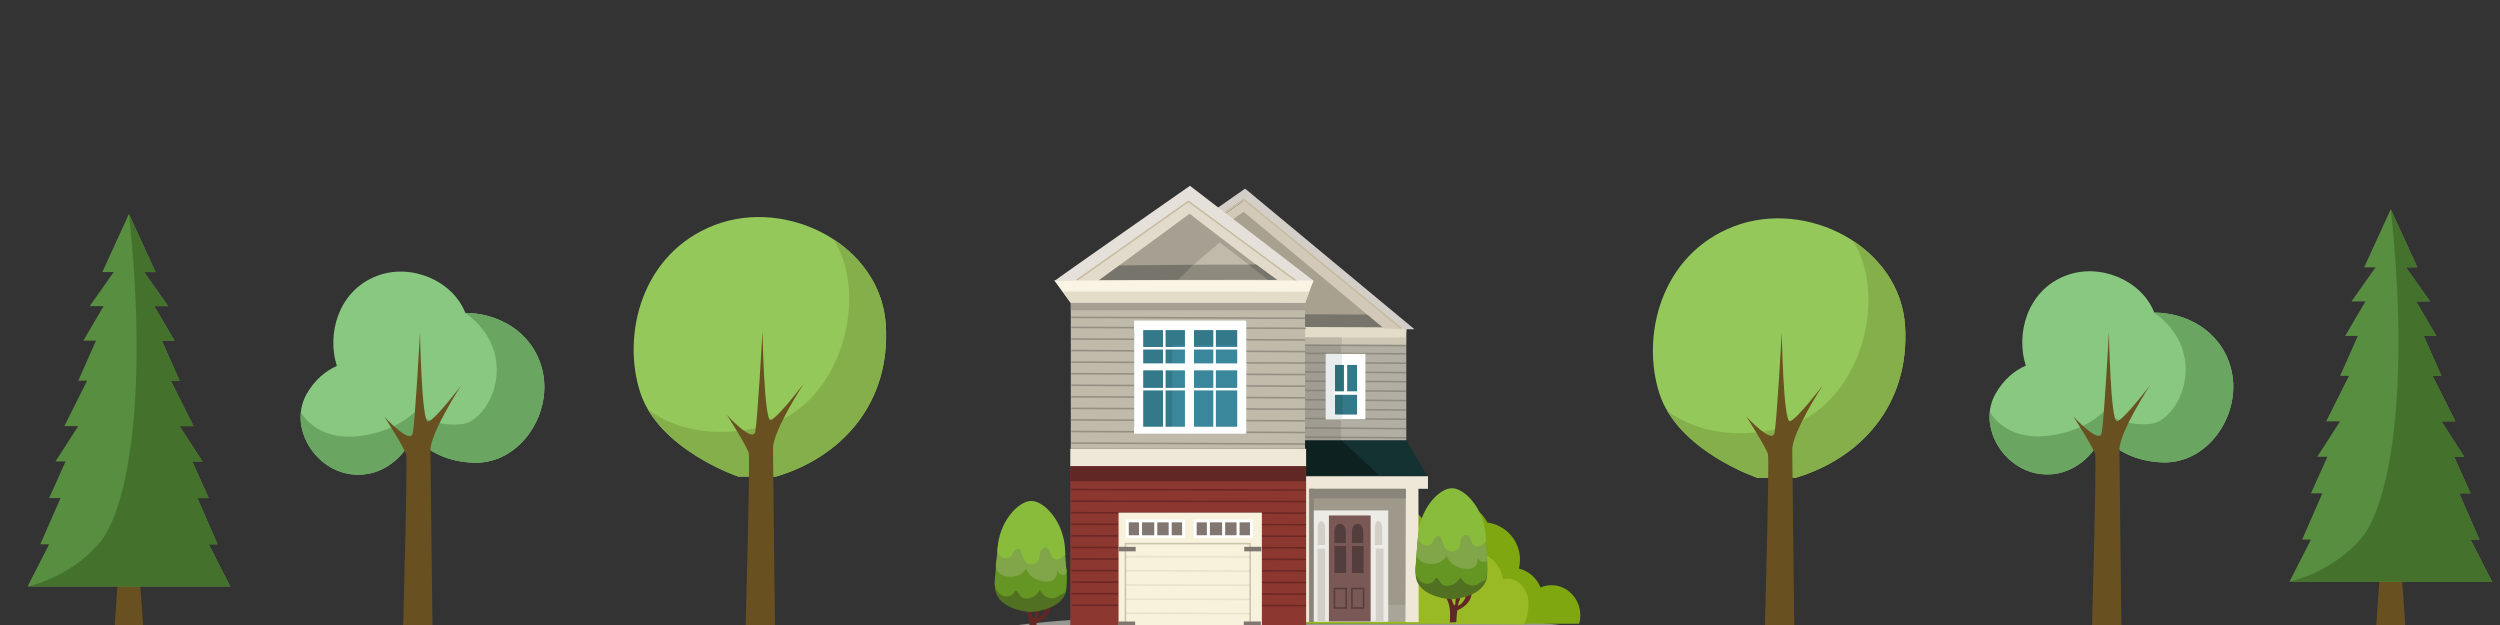 <?xml version="1.0" encoding="utf-8"?>
<!-- Generator: Adobe Illustrator 16.0.0, SVG Export Plug-In . SVG Version: 6.00 Build 0)  -->
<!DOCTYPE svg PUBLIC "-//W3C//DTD SVG 1.1//EN" "http://www.w3.org/Graphics/SVG/1.1/DTD/svg11.dtd">
<svg version="1.1" id="Layer_1" xmlns="http://www.w3.org/2000/svg" xmlns:xlink="http://www.w3.org/1999/xlink" x="0px" y="0px"
	 width="1600px" height="400px" viewBox="0 0 1600 400" enable-background="new 0 0 1600 400" xml:space="preserve">
<rect x="0" y="0" width="1600" height="400" fill="#333333" stroke="none"/>
<g>
	<ellipse fill="#C6C2AF" cx="270.387" cy="418.351" rx="43.336" ry="17.201"/>
	<g>
		<g>
			<path fill="#88C881" d="M346.71,235.281c-6.696-23.843-28.815-34.948-48.894-35.02c-8.073-20.738-34.867-32.018-56.598-23.676
				c-25.203,9.674-32.037,37.818-25.631,57.607c0.002,0.005,0.003,0.008,0.005,0.014c-7.563,3.321-14.297,9.144-19.279,17.826
				c-11.34,19.762,3.284,46.114,25.27,50.959c20.084,4.43,36.574-8.915,42.811-23.996c9.18,10.066,22.251,16.656,38.895,17.156
				C333.224,297.054,354.714,263.773,346.71,235.281z"/>
			<path fill="#6AA562" d="M295.178,271.521c-18.761,1.794-29.618-7.987-29.618-7.987s-12.835,13.889-38.491,15.826
				c-23.747,1.793-33.247-13.281-34.529-15.535c-1.732,17.211,11.238,35.241,29.045,39.166c20.084,4.43,36.574-8.915,42.811-23.996
				c9.18,10.066,22.251,16.656,38.895,17.156c29.934,0.903,51.424-32.378,43.42-60.87c-6.696-23.843-28.815-34.948-48.894-35.02
				C333.991,226.396,313.938,269.728,295.178,271.521z"/>
		</g>
		<g>
			<path fill="#695020" d="M257.409,422.485c0,0,3.623-127.006,2.587-131.384c-1.035-4.384-13.969-24.405-13.969-24.405
				s16.557,18.144,18.107,10.638c1.551-7.507,4.657-64.449,4.657-64.449s1.034,57.567,5.175,56.942
				c4.137-0.629,21.212-23.154,21.212-23.154s-19.664,30.037-19.664,41.298c0,11.26,1.558,134.514,1.558,134.514H257.409z"/>
		</g>
	</g>
</g>
<g>
	<ellipse fill="#C6C2AF" cx="1351.305" cy="418.143" rx="43.336" ry="17.202"/>
	<g>
		<g>
			<path fill="#88C881" d="M1427.628,235.074c-6.697-23.843-28.815-34.948-48.894-35.02c-8.073-20.738-34.867-32.018-56.598-23.677
				c-25.204,9.675-32.037,37.819-25.631,57.608c0.001,0.004,0.002,0.008,0.005,0.014c-7.563,3.32-14.297,9.144-19.279,17.826
				c-11.34,19.761,3.285,46.113,25.27,50.959c20.085,4.429,36.574-8.916,42.811-23.997c9.18,10.065,22.25,16.656,38.895,17.156
				C1414.141,296.847,1435.631,263.565,1427.628,235.074z"/>
			<path fill="#6AA562" d="M1376.096,271.314c-18.761,1.794-29.618-7.987-29.618-7.987s-12.835,13.888-38.492,15.826
				c-23.746,1.792-33.246-13.281-34.529-15.536c-1.732,17.211,11.239,35.241,29.045,39.167c20.085,4.429,36.574-8.916,42.811-23.997
				c9.18,10.065,22.25,16.656,38.895,17.156c29.934,0.903,51.424-32.378,43.421-60.87c-6.697-23.843-28.815-34.948-48.894-35.02
				C1414.909,226.188,1394.856,269.52,1376.096,271.314z"/>
		</g>
		<g>
			<path fill="#695020" d="M1338.326,422.278c0,0,3.623-127.006,2.587-131.385c-1.035-4.384-13.968-24.405-13.968-24.405
				s16.557,18.144,18.107,10.638c1.55-7.507,4.656-64.45,4.656-64.45s1.034,57.567,5.176,56.943
				c4.136-0.629,21.211-23.154,21.211-23.154s-19.663,30.037-19.663,41.298c0,11.26,1.557,134.514,1.557,134.514H1338.326z"/>
		</g>
	</g>
</g>
<g>
	<ellipse fill="#C6C2AF" cx="1138.654" cy="418.102" rx="43.335" ry="17.202"/>
	<g>
		<g>
			<g>
				<path fill="#94C85B" d="M1124.843,305.854c0,0-50.886-17.142-62.795-53.923c-11.908-36.774,0.794-89.076,47.631-107.055
					c46.839-17.979,106.385,13.075,109.557,63.743c3.175,50.67-28.68,84.954-70.307,97.235H1124.843z"/>
			</g>
			<path fill="#84AF4B" d="M1219.235,208.62c-1.458-23.285-14.825-42.421-33.389-54.566c0,0,0,0,0,0
				c23.672,37.326,3.85,107.169-44.593,119.554c-47.696,12.194-73.545-10.192-74.332-10.886
				c17.05,29.348,57.921,43.133,57.921,43.133h24.085C1190.555,293.574,1222.411,259.29,1219.235,208.62z"/>
		</g>
		<g>
			<path fill="#695020" d="M1128.94,422.237c0,0,3.624-127.006,2.586-131.385c-1.035-4.383-13.967-24.405-13.967-24.405
				s16.555,18.144,18.106,10.639c1.552-7.507,4.658-64.449,4.658-64.449s1.034,57.567,5.174,56.942
				c4.137-0.629,21.212-23.153,21.212-23.153s-19.662,30.037-19.662,41.297s1.556,134.515,1.556,134.515H1128.94z"/>
		</g>
	</g>
</g>
<g>
	<ellipse fill="#C6C2AF" cx="486.327" cy="417.268" rx="43.335" ry="17.202"/>
	<g>
		<g>
			<g>
				<path fill="#94C85B" d="M472.516,305.02c0,0-50.886-17.141-62.796-53.922c-11.908-36.775,0.794-89.076,47.632-107.055
					c46.838-17.979,106.384,13.075,109.556,63.743c3.176,50.67-28.68,84.954-70.306,97.234H472.516z"/>
			</g>
			<path fill="#84AF4B" d="M566.908,207.786c-1.458-23.285-14.824-42.421-33.389-54.566c0,0,0,0,0,0
				c23.673,37.326,3.85,107.169-44.593,119.554c-47.696,12.194-73.545-10.192-74.331-10.887
				c17.049,29.348,57.921,43.133,57.921,43.133h24.085C538.228,292.74,570.083,258.456,566.908,207.786z"/>
		</g>
		<g>
			<path fill="#695020" d="M476.614,421.403c0,0,3.623-127.006,2.585-131.385c-1.035-4.384-13.967-24.405-13.967-24.405
				s16.555,18.144,18.106,10.638c1.552-7.507,4.658-64.449,4.658-64.449s1.033,57.567,5.174,56.942
				c4.136-0.629,21.212-23.154,21.212-23.154s-19.663,30.037-19.663,41.298c0,11.26,1.557,134.515,1.557,134.515H476.614z"/>
		</g>
	</g>
</g>
<g>
	<ellipse fill="#C6C2AF" cx="1530.088" cy="418.752" rx="39.469" ry="15.667"/>
	<g>
		<g>
			<polygon fill="#695020" points="1534.017,322.108 1530.085,322.618 1526.156,322.108 1519.278,422.518 1530.085,422.518 
				1540.896,422.518 			"/>
		</g>
		<g>
			<polygon fill="#588E3F" points="1581.167,345.35 1586.842,345.35 1573.871,315.723 1581.167,315.723 1570.625,292.291 
				1577.112,292.291 1562.52,269.665 1571.438,269.665 1556.845,240.576 1562.52,240.576 1551.169,214.989 1559.276,214.989 
				1546.302,192.902 1555.224,192.902 1539.819,171.088 1547.114,171.088 1530.088,133.917 1513.062,171.088 1520.358,171.088 
				1504.954,192.902 1513.871,192.902 1500.899,214.989 1509.008,214.989 1497.657,240.576 1503.331,240.576 1488.737,269.665 
				1497.657,269.665 1483.061,292.291 1489.548,292.291 1479.007,315.723 1486.306,315.723 1473.331,345.35 1479.007,345.35 
				1465.225,372.288 1530.088,372.288 1594.952,372.288 			"/>
		</g>
	</g>
	<path fill="#44722D" d="M1594.952,372.288l-13.785-26.938h5.675l-12.971-29.627h7.296l-10.542-23.432h6.487l-14.593-22.626h8.918
		l-14.593-29.089h5.675l-11.351-25.587h8.107l-12.974-22.086h8.921l-15.405-21.814h7.295l-17.025-37.171
		c12.263,113.104-0.003,188.701-19.157,210.888c-19.152,22.187-45.707,27.483-45.707,27.483h64.863H1594.952z"/>
</g>
<g>
	<ellipse fill="#C6C2AF" cx="82.515" cy="421.791" rx="39.469" ry="15.667"/>
	<g>
		<g>
			<polygon fill="#695020" points="86.445,325.147 82.513,325.656 78.583,325.147 71.706,425.557 82.513,425.557 93.324,425.557 			
				"/>
		</g>
		<g>
			<polygon fill="#588E3F" points="133.595,348.389 139.269,348.389 126.299,318.761 133.595,318.761 123.053,295.33 129.54,295.33 
				114.947,272.704 123.866,272.704 109.272,243.614 114.947,243.614 103.597,218.027 111.704,218.027 98.73,195.941 
				107.651,195.941 92.247,174.127 99.542,174.127 82.516,136.956 65.49,174.127 72.785,174.127 57.382,195.941 66.299,195.941 
				53.327,218.027 61.436,218.027 50.084,243.614 55.759,243.614 41.165,272.704 50.084,272.704 35.489,295.33 41.976,295.33 
				31.435,318.761 38.733,318.761 25.759,348.389 31.435,348.389 17.653,375.326 82.516,375.326 147.379,375.326 			"/>
		</g>
	</g>
	<path fill="#44722D" d="M147.379,375.326l-13.784-26.937h5.674l-12.97-29.628h7.296l-10.542-23.432h6.487l-14.593-22.625h8.918
		l-14.594-29.09h5.675l-11.351-25.587h8.107L98.73,195.941h8.921l-15.405-21.814h7.295l-17.025-37.171
		c12.263,113.103-0.003,188.7-19.157,210.887c-19.152,22.187-45.707,27.483-45.707,27.483h64.863H147.379z"/>
</g>
<g>
	<ellipse opacity="0.59" fill="#DDDAD3" cx="824.852" cy="406.74" rx="197.252" ry="14.098"/>
	<g>
		<g>
			<path fill="#7FA810" d="M1011.408,393.835c0-10.664-8.26-19.309-18.45-19.309c-2.488,0-4.857,0.521-7.023,1.456
				c-2.386-6.025-7.536-10.594-13.848-12.081c0.444-1.824,0.704-3.72,0.704-5.68c0-12.203-9.104-22.257-20.885-23.801
				c-4.057-7.799-12.011-13.102-21.164-13.102c-8.416,0-15.809,4.489-20.101,11.272c-3.099-4.68-8.463-7.781-14.572-7.781
				c-9.598,0-17.378,7.635-17.378,17.056c0,0.435,0.034,0.862,0.067,1.29c-0.023,0-0.045-0.002-0.067-0.002
				c-9.598,0-17.378,7.635-17.378,17.056c0,0.544,0.031,1.081,0.083,1.613c-0.029,0-0.056-0.003-0.083-0.003
				c-9.329,0-16.919,7.219-17.338,16.272c-6.087,2.654-10.338,8.627-10.338,15.587c0,1.935,0.345,3.786,0.952,5.52h176.083
				C1011.143,397.493,1011.408,395.698,1011.408,393.835z"/>
		</g>
		<path fill="#9ABA25" d="M964.849,370.374c-1.02,0-2.011,0.143-2.966,0.402c-1.302-10.421-10.94-18.516-22.642-18.516
			c-5.328,0-10.225,1.682-14.106,4.493c-3.321-3.898-8.22-6.367-13.688-6.367c-2.635,0-5.134,0.577-7.393,1.605
			c-3.388-5.097-9.299-8.475-16.029-8.475c-5.019,0-9.581,1.879-12.984,4.947c-1.441-0.375-2.95-0.576-4.504-0.576
			c-9.724,0-17.681,7.788-18.371,17.657c-3.646,1.28-6.723,4.042-8.745,7.668c-0.961-1.611-2.446-2.892-4.037-3.916
			c-7.346-4.731-17.466-4.452-24.794,0.305c-7.33,4.756-11.67,13.6-11.412,22.334c0.065,2.244,0.428,4.464,1.04,6.615h6.047h16.079
			l149.028,1.072c1.791-2.761,2.906-9.23,2.906-13.011C978.276,377.644,972.265,370.374,964.849,370.374z"/>
	</g>
	<g>
		<polygon fill="#A8A18F" points="795.794,131.021 785.496,141.963 828.619,203.751 885.258,203.751 		"/>
		<rect x="836.986" y="308.662" fill="#9E998B" width="66.293" height="88.927"/>
		<rect x="833.084" y="387.184" fill="#AAA599" width="66.977" height="10.62"/>
		<polygon fill="none" points="834.198,281.415 900.491,281.415 914.221,305.659 832.911,304.8 		"/>
		<path fill="#153233" d="M831.891,280.851c0.965,0.215,68.138,0.768,68.138,0.768l13.677,23.386l-82.136-0.553L831.891,280.851z"/>
		<polygon fill="#EFE8D8" points="832.963,304.8 832.963,312.845 833.446,312.845 833.165,398.045 837.737,398.019 837.951,312.845 
			899.739,312.845 899.498,398.125 907.946,398.125 907.785,312.845 913.899,312.845 913.899,304.8 		"/>
		<path fill="#EDEBE6" d="M885.238,348.781c0.003-0.105-0.039-10.736-0.039-10.843c0-2.75-1.114-4.443-2.407-4.443
			c-1.295,0-2.28,1.692-2.28,4.443c0,0.07,0.001,10.827,0.002,10.896L885.238,348.781z"/>
		<rect x="837.951" y="312.845" fill="#89857A" width="61.788" height="6.114"/>
		<path fill="#0D2121" d="M858.146,281.523c1.608,1.072,24.458,22.633,24.458,22.633l-50.417,0.322l-0.188-22.929L858.146,281.523z"
			/>
		<rect x="825.348" y="215.765" fill="#B2AEA3" width="74.661" height="65.971"/>
		<rect x="832.046" y="216.396" fill="#A09C92" width="26.208" height="65.22"/>
		<polygon fill="#CEC8B7" points="832.589,209.544 884.813,209.544 900.223,209.544 899.9,220.646 832.911,220.592 		"/>
		<path fill="#E2DCC9" d="M832.482,215.98c0.86,0,67.149,0,67.149,0l0.43-6.973h-67.633L832.482,215.98z"/>
		<path fill="#77746B" d="M832.159,201.123c0.649,0,44.542,0.215,44.542,0.215l10.596,8.152l-54.922-0.213L832.159,201.123z"/>
		<g>
			<polygon fill="#D3C9B8" points="788.602,140.706 795.902,135.527 885.741,210.242 897.487,210.724 796.546,128.125 
				783.891,137.046 			"/>
			<path fill="#D3CEC7" d="M905.264,210.724l-108.396-90c0,0-7.413,5.174-17.896,12.503l4.864,3.777
				c10.886-7.859,12.71-8.878,12.71-8.878l100.941,82.599H905.264z"/>
		</g>
		<rect x="832.722" y="215.926" fill="#BCB5A6" width="26.095" height="4.613"/>
		<rect x="837.951" y="312.845" fill="#89857A" width="2.896" height="85.28"/>
		<g>
			<rect x="840.848" y="326.683" fill="#EDEBE6" width="47.628" height="71.227"/>
			<rect x="850.502" y="329.901" fill="#7A5856" width="26.711" height="67.795"/>
			<path fill="#543D3D" d="M861.343,347.48c0.005-0.106-0.061-7.183-0.061-7.29c0-2.75-1.62-4.979-3.62-4.979
				c-1.999,0-3.621,2.229-3.621,4.979c0,0.07,0.001,7.184,0.004,7.254L861.343,347.48z"/>
			<path fill="#543D3D" d="M872.526,347.48c0.005-0.106-0.061-7.183-0.061-7.29c0-2.75-1.62-4.979-3.621-4.979
				c-1.999,0-3.62,2.229-3.62,4.979c0,0.07,0.001,7.184,0.003,7.254L872.526,347.48z"/>
			<rect x="854.07" y="349.451" fill="#543D3D" width="7.455" height="17.297"/>
			<rect x="865.253" y="349.451" fill="#543D3D" width="7.454" height="17.297"/>
			<rect x="854.07" y="376.645" fill="none" stroke="#543D3D" stroke-miterlimit="10" width="7.455" height="12.47"/>
			<rect x="865.253" y="376.645" fill="none" stroke="#543D3D" stroke-miterlimit="10" width="7.454" height="12.47"/>
			<path fill="#D3CFC7" d="M848.068,348.781c0.004-0.105-0.039-10.736-0.039-10.843c0-2.75-1.114-4.443-2.407-4.443
				c-1.295,0-2.28,1.692-2.28,4.443c0,0.07,0.001,10.827,0.002,10.896L848.068,348.781z"/>
			<path fill="#D3CFC7" d="M884.648,348.781c0.004-0.105-0.039-10.736-0.039-10.843c0-2.75-1.114-4.443-2.409-4.443
				c-1.294,0-2.279,1.692-2.279,4.443c0,0.07,0.001,10.827,0.002,10.896L884.648,348.781z"/>
			<rect x="843.208" y="351.141" fill="#D3CFC7" width="4.88" height="46.341"/>
			<rect x="880.539" y="351.141" fill="#D3CFC7" width="4.88" height="46.341"/>
		</g>
		<polyline fill="none" stroke="#C6BC9E" stroke-miterlimit="10" points="783.266,136.511 795.977,127.633 896.918,210.231 		"/>
		<g opacity="0.61">
			<line fill="none" stroke="#77746B" stroke-miterlimit="10" x1="830.732" y1="220.823" x2="899.633" y2="221.197"/>
			<line fill="none" stroke="#77746B" stroke-miterlimit="10" x1="829.123" y1="226.134" x2="899.633" y2="226.405"/>
			<line fill="none" stroke="#77746B" stroke-miterlimit="10" x1="831.537" y1="232.087" x2="899.976" y2="232.437"/>
			<line fill="none" stroke="#77746B" stroke-miterlimit="10" x1="832.02" y1="237.96" x2="899.922" y2="238.497"/>
			<line fill="none" stroke="#77746B" stroke-miterlimit="10" x1="831.898" y1="243.873" x2="899.976" y2="244.29"/>
			<line fill="none" stroke="#77746B" stroke-miterlimit="10" x1="831.939" y1="249.827" x2="899.922" y2="250.404"/>
			<line fill="none" stroke="#77746B" stroke-miterlimit="10" x1="831.939" y1="255.78" x2="899.976" y2="256.411"/>
			<line fill="none" stroke="#77746B" stroke-miterlimit="10" x1="832.422" y1="261.895" x2="899.976" y2="262.417"/>
			<line fill="none" stroke="#77746B" stroke-miterlimit="10" x1="831.617" y1="267.808" x2="899.922" y2="268.318"/>
			<line fill="none" stroke="#77746B" stroke-miterlimit="10" x1="831.778" y1="273.802" x2="899.976" y2="274.379"/>
			<line fill="none" stroke="#77746B" stroke-miterlimit="10" x1="830.625" y1="279.742" x2="899.922" y2="280.171"/>
		</g>
		<g>
			<rect x="848.534" y="226.493" fill="#FFFFFF" width="25.315" height="41.835"/>
			<rect x="848.534" y="226.493" fill="#E8ECED" width="10.335" height="41.835"/>
			<rect x="854.472" y="233.572" fill="#347989" width="14.052" height="31.752"/>
			<rect x="854.472" y="233.572" fill="#2D6D77" width="4.827" height="31.323"/>
			<polygon fill="#FFFFFF" points="862.187,250.44 862.187,232.392 860.195,232.392 860.195,250.44 853.866,250.44 853.866,252.667 
				868.516,252.667 868.516,250.44 			"/>
		</g>
	</g>
	<path fill="#E2DBCC" d="M687.236,176.719c2.146-1.716,74.661-52.348,74.661-52.348l72.085,56.21l-147.389-0.858L687.236,176.719z"
		/>
	<rect x="685.306" y="193.881" fill="#BFBAA9" width="149.931" height="93.326"/>
	<g opacity="0.61">
		<line fill="none" stroke="#77746B" stroke-miterlimit="10" x1="685.734" y1="203.107" x2="835.807" y2="203.697"/>
		<line fill="none" stroke="#77746B" stroke-miterlimit="10" x1="685.734" y1="209.544" x2="835.807" y2="210.133"/>
		<line fill="none" stroke="#77746B" stroke-miterlimit="10" x1="685.734" y1="216.945" x2="835.292" y2="217.579"/>
		<line fill="none" stroke="#77746B" stroke-miterlimit="10" x1="685.734" y1="224.347" x2="835.372" y2="225.035"/>
		<line fill="none" stroke="#77746B" stroke-miterlimit="10" x1="685.734" y1="231.749" x2="835.372" y2="232.356"/>
		<line fill="none" stroke="#77746B" stroke-miterlimit="10" x1="685.734" y1="239.15" x2="835.292" y2="239.718"/>
		<line fill="none" stroke="#77746B" stroke-miterlimit="10" x1="685.734" y1="246.552" x2="835.292" y2="247.159"/>
		<line fill="none" stroke="#77746B" stroke-miterlimit="10" x1="685.734" y1="253.954" x2="835.292" y2="254.601"/>
		<line fill="none" stroke="#77746B" stroke-miterlimit="10" x1="685.734" y1="261.355" x2="835.412" y2="261.882"/>
		<line fill="none" stroke="#77746B" stroke-miterlimit="10" x1="685.139" y1="268.747" x2="835.211" y2="269.336"/>
		<line fill="none" stroke="#77746B" stroke-miterlimit="10" x1="685.734" y1="276.159" x2="835.264" y2="276.792"/>
		<line fill="none" stroke="#77746B" stroke-miterlimit="10" x1="685.734" y1="283.561" x2="835.184" y2="284.168"/>
	</g>
	<rect x="684.984" y="287.207" fill="#EFE8D8" width="150.93" height="11.264"/>
	<rect x="684.984" y="298.471" fill="#8C372F" width="150.93" height="106.842"/>
	<g>
		<line fill="none" stroke="#6B2724" stroke-miterlimit="10" x1="685.643" y1="306.9" x2="835.716" y2="307.151"/>
		<line fill="none" stroke="#6B2724" stroke-miterlimit="10" x1="685.657" y1="313.336" x2="835.73" y2="313.587"/>
		<line fill="none" stroke="#6B2724" stroke-miterlimit="10" x1="685.674" y1="320.738" x2="835.747" y2="320.989"/>
		<line fill="none" stroke="#6B2724" stroke-miterlimit="10" x1="685.691" y1="328.14" x2="835.764" y2="328.391"/>
		<line fill="none" stroke="#6B2724" stroke-miterlimit="10" x1="685.708" y1="335.542" x2="835.78" y2="335.792"/>
		<line fill="none" stroke="#6B2724" stroke-miterlimit="10" x1="685.724" y1="342.943" x2="835.798" y2="343.194"/>
		<line fill="none" stroke="#6B2724" stroke-miterlimit="10" x1="685.742" y1="350.345" x2="835.814" y2="350.596"/>
		<line fill="none" stroke="#6B2724" stroke-miterlimit="10" x1="685.758" y1="357.747" x2="835.831" y2="357.997"/>
		<line fill="none" stroke="#6B2724" stroke-miterlimit="10" x1="685.774" y1="365.148" x2="835.848" y2="365.399"/>
		<line fill="none" stroke="#6B2724" stroke-miterlimit="10" x1="685.792" y1="372.55" x2="835.865" y2="372.8"/>
		<line fill="none" stroke="#6B2724" stroke-miterlimit="10" x1="685.809" y1="379.952" x2="835.881" y2="380.202"/>
		<line fill="none" stroke="#6B2724" stroke-miterlimit="10" x1="685.826" y1="387.354" x2="835.898" y2="387.604"/>
	</g>
	<path fill="#E5E1DA" d="M675.008,179.722c1.287-1.288,86.567-60.823,86.567-60.823l79.166,60.823l-10.941,0.322l-69.189-51.168
		l-72.086,50.847H675.008z"/>
	<polygon fill="#BFBAA9" points="804.698,170.068 717.165,170.068 717.165,170.068 761.253,136.921 	"/>
	<path fill="#8E8A7E" d="M750.977,179.176c0.857-0.43,12.851-9.752,12.851-9.752l40.168-0.063l13.274,9.734L750.977,179.176z"/>
	<rect x="725.854" y="205.789" fill="#3A869B" width="71.442" height="71.442"/>
	<polygon fill="#A5A092" points="752.886,178.865 782.493,153.548 761.253,136.921 703.112,179.508 	"/>
	<polygon fill="#77746B" points="753.958,179.078 763.828,169.424 716.415,169.854 703.112,179.508 	"/>
	<path fill="#A5A092" d="M759.538,139.174c0.644,0.215,40.762,31.109,40.762,31.109l4.398-0.215l-43.444-33.147l-2.146,3.111"/>
	<polygon fill="#77746B" points="799.007,169.333 811.45,179.096 817.27,179.096 803.754,169.241 	"/>
	<g>
		<rect x="726.176" y="205.789" fill="#337989" width="24.135" height="71.12"/>
		<rect x="725.854" y="205.789" fill="#337989" width="70.799" height="15.125"/>
		<rect x="725.854" y="205.789" fill="#FFFFFF" width="5.792" height="71.442"/>
		<rect x="791.826" y="205.789" fill="#FFFFFF" width="5.792" height="71.442"/>
		<rect x="725.854" y="205.145" fill="#FFFFFF" width="71.442" height="6.114"/>
		<rect x="725.854" y="273.118" fill="#FFFFFF" width="71.442" height="4.445"/>
		<path fill="#FFFFFF" d="M797.618,237.015v-4.445h-19.461v-8.87h17.958v-1.628h-17.958v-12.809h-1.626v12.809H764.15v-16.282
			h-5.792v16.282h-12.381v-14.097h-1.626v14.097h-17.102v1.628h17.102v8.87H728.75v4.445h15.599v11.23h-16.458v1.628h16.458v26.969
			h1.626v-26.969h12.381v27.357h5.792v-27.357h12.381v24.783h1.626v-24.783h18.603v-1.628h-18.603v-11.23H797.618z M776.531,223.7
			v8.87H764.15v-8.87H776.531z M745.976,223.7h12.381v8.87h-12.381V223.7z M745.976,248.245v-11.23h12.381v11.23H745.976z
			 M776.531,248.245H764.15v-11.23h12.381V248.245z"/>
	</g>
	<rect x="684.984" y="298.471" fill="#602724" width="150.715" height="9.547"/>
	<rect x="685.306" y="193.881" fill="#A5A092" width="149.964" height="4.721"/>
	<path fill="none" stroke="#C6BC9E" stroke-miterlimit="10" d="M688.524,179.722c0.965-0.644,72.086-50.847,72.086-50.847
		l69.189,51.168"/>
	<g>
		<rect x="715.878" y="328.078" fill="#F8F2DC" width="91.716" height="77.128"/>
		<rect x="720.276" y="347.923" fill="none" stroke="#C9C3AD" stroke-miterlimit="10" width="79.81" height="57.068"/>
		<g>
			<rect x="720.92" y="332.904" fill="#827671" width="36.472" height="10.942"/>
			<path fill="#FFFFFF" d="M758.464,332.476h-1.501h-0.43h-34.112h-1.823h-0.108v11.853h0.108v0.054h36.365v-0.054h1.501V332.476z
				 M740.657,334.3h7.295v8.259h-7.295V334.3z M738.727,342.559h-7.831V334.3h7.831V342.559z M749.883,334.3h6.65v8.259h-6.65V334.3
				z M728.965,334.3v8.259h-6.543V334.3H728.965z"/>
		</g>
		<g>
			<rect x="764.365" y="332.904" fill="#827671" width="36.471" height="10.942"/>
			<path fill="#FFFFFF" d="M801.908,332.476h-1.5h-0.43h-34.112h-1.823h-0.108v11.853h0.108v0.054h36.365v-0.054h1.5V332.476z
				 M784.102,334.3h7.295v8.259h-7.295V334.3z M782.171,342.559h-7.83V334.3h7.83V342.559z M793.328,334.3h6.649v8.259h-6.649V334.3
				z M772.41,334.3v8.259h-6.544V334.3H772.41z"/>
		</g>
		<rect x="715.878" y="349.96" fill="#827671" width="10.941" height="2.896"/>
		<rect x="715.556" y="397.75" fill="#827671" width="10.942" height="2.896"/>
		<rect x="796.331" y="349.96" fill="#827671" width="10.941" height="2.896"/>
		<rect x="796.009" y="397.75" fill="#827671" width="10.942" height="2.896"/>
		<g opacity="0.35">
			<line fill="none" stroke="#C9C3AD" stroke-miterlimit="10" x1="720.014" y1="356.227" x2="800.301" y2="356.474"/>
			<line fill="none" stroke="#C9C3AD" stroke-miterlimit="10" x1="720.068" y1="365.284" x2="800.354" y2="365.531"/>
			<line fill="none" stroke="#C9C3AD" stroke-miterlimit="10" x1="720.122" y1="374.343" x2="800.408" y2="374.588"/>
			<line fill="none" stroke="#C9C3AD" stroke-miterlimit="10" x1="720.176" y1="383.4" x2="800.461" y2="383.645"/>
			<line fill="none" stroke="#C9C3AD" stroke-miterlimit="10" x1="720.229" y1="392.458" x2="800.516" y2="392.704"/>
			<line fill="none" stroke="#C9C3AD" stroke-miterlimit="10" x1="720.283" y1="401.515" x2="800.57" y2="401.761"/>
		</g>
	</g>
	<g>
		<path fill="#602724" d="M941.687,377.79c-0.759,0.22-1.533,0.394-2.313,0.52c-1.148,3.559-2.713,8.247-6.342,9.334
			c0.377-2.458,1.462-3.653,1.948-6.343c-1.074,0.004-2.149,0.007-3.222,0.011c-0.122,1.756-0.243,3.511-0.364,5.268
			c-0.017,0.223-0.045,0.476-0.223,0.614c-0.4,0.315-0.887-0.268-1.061-0.746c-0.649-1.776-1.296-3.552-1.944-5.328l-3.536,0.242
			c1.856,2.299,2.815,5.217,3.201,8.147c0.388,2.93,0.235,5.902,0.082,8.854c1.12-0.043,2.239-0.083,3.357-0.125
			c0.264-0.01,0.562-0.037,0.725-0.244c0.123-0.158,0.129-0.375,0.128-0.577c-0.005-1.983,0.269-4.495,0.54-6.776
			c2.517-1.161,4.925-2.659,6.688-4.793C941.19,383.619,942.255,380.625,941.687,377.79z"/>
		<path fill="#527022" d="M950.578,348.225c-0.573-19.023-13.82-31.883-21.428-31.883c-0.077,0-0.161,0.009-0.243,0.014
			c-0.081-0.005-0.165-0.014-0.242-0.014c-7.608,0-20.854,12.86-21.428,31.883c-0.16,5.291-1.906,17.467-0.957,21.884
			c2.164,10.074,16.308,13.103,22.295,13.37v0.022c0.104-0.002,0.22-0.006,0.331-0.009c0.111,0.002,0.228,0.007,0.332,0.009v-0.022
			c5.988-0.268,20.132-3.296,22.296-13.37C952.484,365.692,950.738,353.516,950.578,348.225z"/>
		<path fill="#659624" d="M950.95,347.917c-0.58-18.831-13.966-31.561-21.654-31.561c-0.078,0-0.163,0.008-0.245,0.013
			c-0.081-0.004-0.166-0.013-0.244-0.013c-7.688,0-21.074,12.73-21.654,31.561c-0.123,4.001-0.668,7.999-0.97,11.998
			c-0.292,3.868-1.472,7.829,2.044,11.352c1.051,1.053,2.556,2.259,4.976,2.305c2.942,0.055,4.593-1.612,5.145-3.008
			c0.141-0.357,0.811-0.828,1.385-0.593c0.138,0.057,0.206,0.144,0.271,0.225c0.715,0.925,1.429,1.85,2.145,2.774
			c0.548,0.71,1.213,1.484,2.621,1.819c2.334,0.555,4.977-0.444,6.44-1.483c1.639-1.165,2.797-2.489,3.384-3.869
			c0.635,0.989,1.417,1.958,2.337,2.894c1.175,1.197,3.164,2.503,5.897,2.402c1.688-0.062,3.108-0.686,3.866-1.418
			c0.759-0.731,3.962-1.765,4.205-2.457c1.053-2.996,1.193-8.714,1.007-11.14C951.604,355.786,951.072,351.854,950.95,347.917z"/>
		<path fill="#81A549" d="M950.833,347.029c-0.573-18.424-13.82-30.881-21.428-30.881c-0.077,0-0.161,0.009-0.243,0.013
			c-0.081-0.004-0.165-0.013-0.241-0.013c-7.608,0-20.855,12.457-21.428,30.881c-0.122,3.917-3.216,9.154,2.307,12.409
			c1.43,0.844,3.479,1.509,5.747,1.571c2.659,0.072,5.172-0.696,6.797-1.704c1.626-1.007,2.522-2.233,3.392-3.435
			c0.902,1.638,1.821,3.298,3.558,4.775c1.736,1.479,4.409,2.781,7.801,3.277c1.33,0.195,2.807,0.257,4.084-0.006
			c1.961-0.402,2.957-1.442,3.543-2.422c1.005-1.684,1.321-3.461,0.921-5.202c0.204,0.863,0.713,1.71,1.499,2.495
			c0.256,0.256,0.562,0.517,1.057,0.674c5.411,1.71,3.296-4.191,3.239-4.811C951.204,352.111,950.912,349.571,950.833,347.029z"/>
		<g>
			<path fill="#8ABC3B" d="M916.188,348.015c0.944-0.975,1.318-2.362,2.101-3.472c0.782-1.109,2.396-1.917,3.47-1.087
				c0.448,0.348,0.684,0.899,0.877,1.433c0.966,2.669,1.544,5.801,3.903,7.377c2.343,1.566,5.96,0.633,7.255-1.87
				c0.792-1.529,0.748-3.344,1.205-5.003c0.458-1.661,1.819-3.369,3.527-3.15c3.063,0.392,2.566,5.563,5.193,7.186
				c2.021,1.248,4.573-0.293,6.382-1.833c0.298-0.255,0.615-0.511,0.939-0.762c-0.068-0.921-0.12-1.761-0.141-2.47
				c-0.573-19.023-13.82-31.883-21.428-31.883c-0.077,0-0.161,0.009-0.242,0.014c-0.081-0.005-0.165-0.014-0.242-0.014
				c-7.608,0-20.855,12.86-21.428,31.883c-0.002,0.058-0.006,0.127-0.009,0.186c0.155,0.511,0.34,1.013,0.6,1.492
				C909.678,348.867,913.954,350.323,916.188,348.015z"/>
		</g>
	</g>
	<polygon fill="#F9F4E4" points="835.271,193.56 684.984,193.56 674.686,179.4 840.682,179.498 	"/>
	<polygon fill="#E2DCC9" points="685.306,193.881 680.372,186.588 837.947,186.659 835.271,193.881 	"/>
	<g>
		<path fill="#602724" d="M672.487,385.936c-0.759,0.22-1.531,0.395-2.312,0.521c-1.149,3.559-2.713,8.247-6.344,9.334
			c0.377-2.458,1.463-3.653,1.949-6.342c-1.075,0.003-2.148,0.007-3.223,0.011c-0.121,1.754-0.242,3.511-0.365,5.266
			c-0.015,0.225-0.045,0.477-0.221,0.616c-0.401,0.314-0.888-0.269-1.063-0.747c-0.647-1.775-1.295-3.551-1.942-5.328l-3.538,0.242
			c1.857,2.299,2.817,5.218,3.203,8.148c0.386,2.929,0.234,5.901,0.082,8.852c1.119-0.042,2.239-0.083,3.357-0.124
			c0.263-0.011,0.561-0.037,0.723-0.244c0.124-0.158,0.129-0.376,0.129-0.577c-0.006-1.982,0.269-4.495,0.538-6.776
			c2.518-1.159,4.927-2.659,6.688-4.792C671.992,391.765,673.057,388.771,672.487,385.936z"/>
		<path fill="#527022" d="M681.38,356.372c-0.574-19.024-13.82-31.884-21.428-31.884c-0.078,0-0.162,0.009-0.242,0.013
			c-0.081-0.003-0.165-0.013-0.243-0.013c-7.608,0-20.854,12.86-21.428,31.884c-0.16,5.29-1.905,17.467-0.957,21.883
			c2.163,10.076,16.308,13.103,22.295,13.372v0.02c0.105-0.001,0.22-0.005,0.332-0.009c0.111,0.004,0.226,0.008,0.332,0.009v-0.02
			c5.988-0.269,20.131-3.296,22.296-13.372C683.284,373.839,681.54,361.662,681.38,356.372z"/>
		<path fill="#659624" d="M681.752,356.063c-0.581-18.831-13.967-31.562-21.654-31.562c-0.079,0-0.163,0.009-0.246,0.014
			c-0.081-0.005-0.167-0.014-0.245-0.014c-7.688,0-21.074,12.73-21.655,31.563c-0.123,4-0.667,7.999-0.969,11.997
			c-0.293,3.868-1.474,7.83,2.042,11.352c1.053,1.054,2.556,2.258,4.976,2.305c2.943,0.057,4.593-1.611,5.145-3.008
			c0.143-0.357,0.813-0.828,1.385-0.592c0.138,0.057,0.208,0.142,0.271,0.224c0.715,0.925,1.43,1.85,2.144,2.775
			c0.548,0.71,1.213,1.483,2.621,1.818c2.335,0.554,4.979-0.444,6.44-1.482c1.641-1.167,2.797-2.489,3.385-3.869
			c0.636,0.989,1.417,1.957,2.337,2.894c1.175,1.195,3.164,2.501,5.896,2.401c1.688-0.062,3.11-0.687,3.868-1.418
			c0.758-0.73,3.961-1.764,4.205-2.457c1.053-2.995,1.193-8.714,1.007-11.139C682.405,363.932,681.873,360,681.752,356.063z"/>
		<path fill="#81A549" d="M681.635,355.175c-0.574-18.425-13.82-30.88-21.428-30.88c-0.078,0-0.162,0.007-0.242,0.012
			c-0.081-0.005-0.165-0.012-0.243-0.012c-7.608,0-20.854,12.455-21.428,30.88c-0.122,3.918-3.214,9.154,2.307,12.41
			c1.43,0.844,3.478,1.509,5.747,1.57c2.659,0.073,5.173-0.696,6.798-1.703c1.625-1.008,2.52-2.234,3.39-3.436
			c0.903,1.639,1.822,3.298,3.558,4.777s4.408,2.779,7.803,3.275c1.329,0.195,2.807,0.257,4.084-0.006
			c1.96-0.402,2.957-1.442,3.542-2.421c1.007-1.685,1.321-3.462,0.921-5.203c0.205,0.863,0.713,1.71,1.499,2.496
			c0.256,0.255,0.562,0.516,1.058,0.673c5.41,1.711,3.295-4.19,3.239-4.811C682.006,360.257,681.714,357.717,681.635,355.175z"/>
		<g>
			<path fill="#8ABC3B" d="M646.99,356.162c0.944-0.976,1.318-2.363,2.1-3.472c0.782-1.109,2.395-1.917,3.468-1.088
				c0.45,0.347,0.684,0.899,0.878,1.433c0.965,2.669,1.544,5.8,3.903,7.377c2.343,1.565,5.959,0.633,7.256-1.87
				c0.79-1.53,0.748-3.344,1.204-5.004c0.458-1.659,1.82-3.368,3.527-3.149c3.063,0.391,2.567,5.563,5.193,7.185
				c2.021,1.248,4.574-0.292,6.382-1.833c0.298-0.254,0.616-0.511,0.94-0.761c-0.068-0.921-0.119-1.761-0.141-2.471
				c-0.574-19.022-13.82-31.882-21.428-31.882c-0.078,0-0.162,0.009-0.243,0.013c-0.081-0.003-0.164-0.013-0.242-0.013
				c-7.608,0-20.854,12.86-21.428,31.882c-0.002,0.058-0.006,0.126-0.008,0.186c0.155,0.512,0.34,1.014,0.599,1.494
				C640.479,357.013,644.755,358.469,646.99,356.162z"/>
		</g>
	</g>
</g>
</svg>
